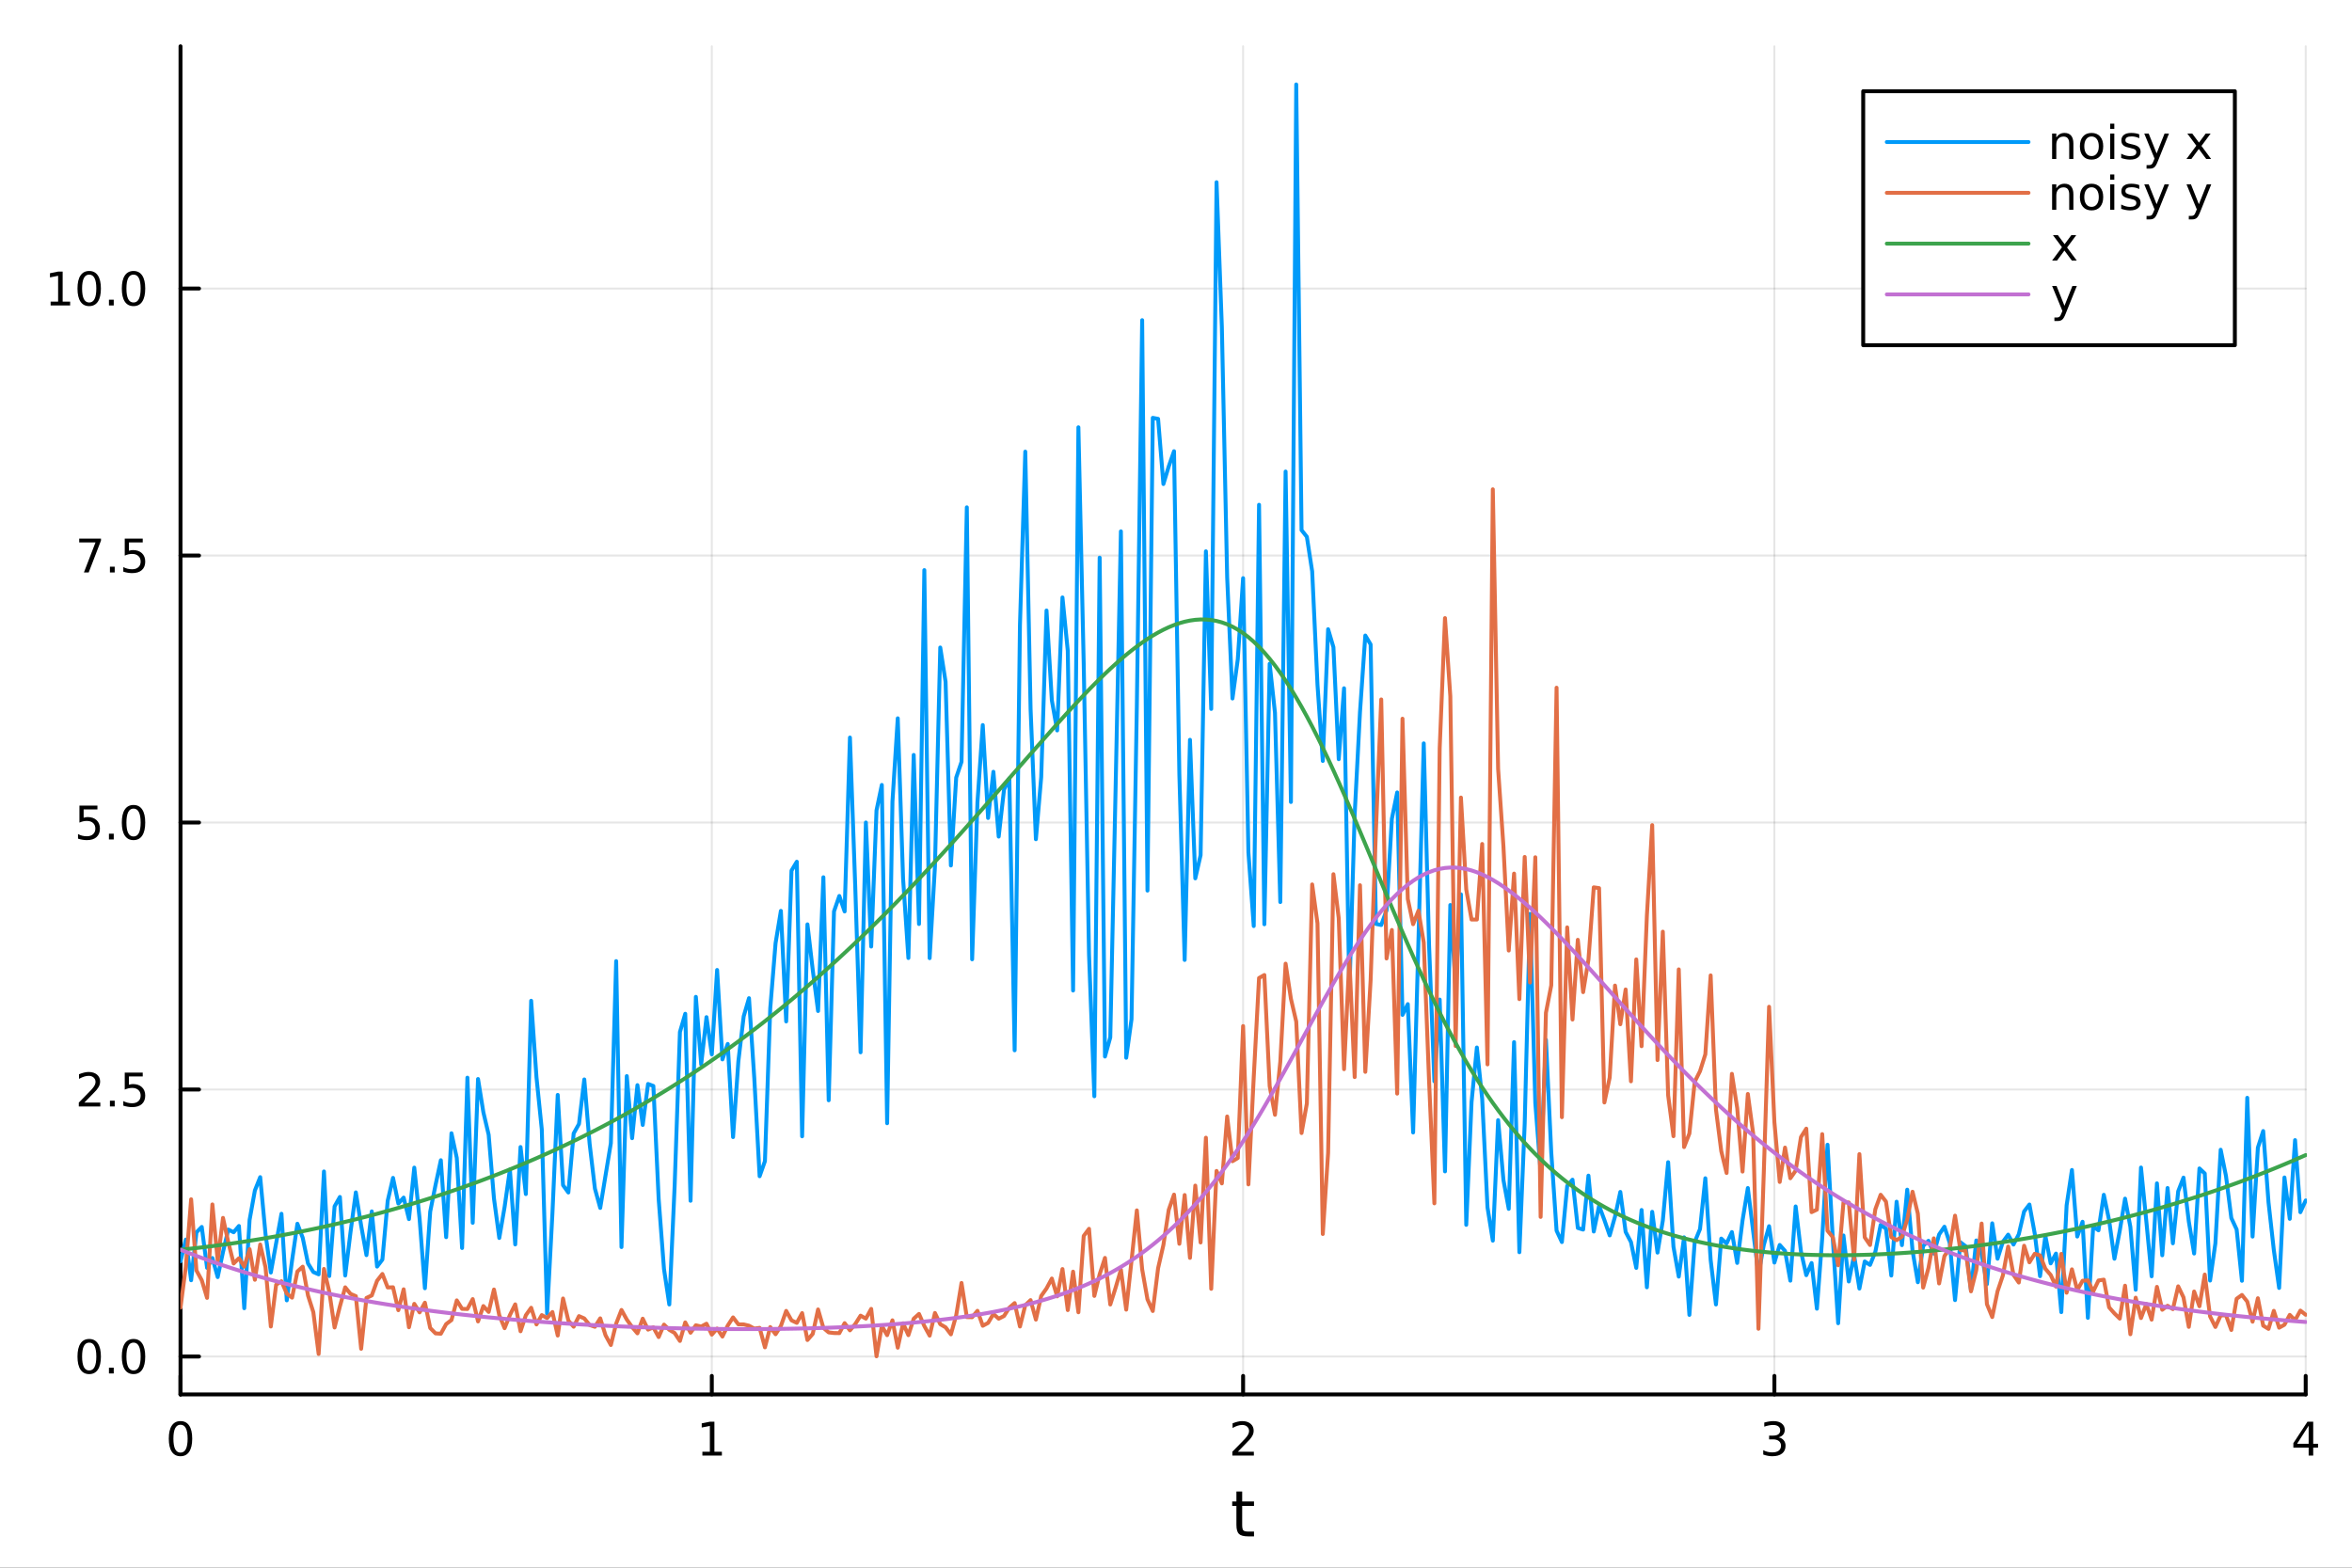 <?xml version="1.0" encoding="utf-8"?>
<svg xmlns="http://www.w3.org/2000/svg" xmlns:xlink="http://www.w3.org/1999/xlink" width="600" height="400" viewBox="0 0 2400 1600">
<rect x="0" y="0" width="2400" height="1600" fill="#333333" stroke="none"/>
<defs>
  <clipPath id="clip060">
    <rect x="0" y="0" width="2400" height="1600"/>
  </clipPath>
</defs>
<path clip-path="url(#clip060)" d="M0 1600 L2400 1600 L2400 0 L0 0  Z" fill="#ffffff" fill-rule="evenodd" fill-opacity="1"/>
<defs>
  <clipPath id="clip061">
    <rect x="480" y="0" width="1681" height="1600"/>
  </clipPath>
</defs>
<path clip-path="url(#clip060)" d="M184.191 1423.18 L2352.76 1423.18 L2352.76 47.244 L184.191 47.244  Z" fill="#ffffff" fill-rule="evenodd" fill-opacity="1"/>
<defs>
  <clipPath id="clip062">
    <rect x="184" y="47" width="2170" height="1377"/>
  </clipPath>
</defs>
<polyline clip-path="url(#clip062)" style="stroke:#000000; stroke-linecap:round; stroke-linejoin:round; stroke-width:2; stroke-opacity:0.1; fill:none" points="184.191,1423.18 184.191,47.244 "/>
<polyline clip-path="url(#clip062)" style="stroke:#000000; stroke-linecap:round; stroke-linejoin:round; stroke-width:2; stroke-opacity:0.1; fill:none" points="726.332,1423.18 726.332,47.244 "/>
<polyline clip-path="url(#clip062)" style="stroke:#000000; stroke-linecap:round; stroke-linejoin:round; stroke-width:2; stroke-opacity:0.1; fill:none" points="1268.47,1423.18 1268.47,47.244 "/>
<polyline clip-path="url(#clip062)" style="stroke:#000000; stroke-linecap:round; stroke-linejoin:round; stroke-width:2; stroke-opacity:0.1; fill:none" points="1810.61,1423.18 1810.61,47.244 "/>
<polyline clip-path="url(#clip062)" style="stroke:#000000; stroke-linecap:round; stroke-linejoin:round; stroke-width:2; stroke-opacity:0.1; fill:none" points="2352.76,1423.18 2352.76,47.244 "/>
<polyline clip-path="url(#clip060)" style="stroke:#000000; stroke-linecap:round; stroke-linejoin:round; stroke-width:4; stroke-opacity:1; fill:none" points="184.191,1423.18 2352.76,1423.18 "/>
<polyline clip-path="url(#clip060)" style="stroke:#000000; stroke-linecap:round; stroke-linejoin:round; stroke-width:4; stroke-opacity:1; fill:none" points="184.191,1423.18 184.191,1404.28 "/>
<polyline clip-path="url(#clip060)" style="stroke:#000000; stroke-linecap:round; stroke-linejoin:round; stroke-width:4; stroke-opacity:1; fill:none" points="726.332,1423.18 726.332,1404.28 "/>
<polyline clip-path="url(#clip060)" style="stroke:#000000; stroke-linecap:round; stroke-linejoin:round; stroke-width:4; stroke-opacity:1; fill:none" points="1268.47,1423.18 1268.47,1404.28 "/>
<polyline clip-path="url(#clip060)" style="stroke:#000000; stroke-linecap:round; stroke-linejoin:round; stroke-width:4; stroke-opacity:1; fill:none" points="1810.61,1423.18 1810.61,1404.28 "/>
<polyline clip-path="url(#clip060)" style="stroke:#000000; stroke-linecap:round; stroke-linejoin:round; stroke-width:4; stroke-opacity:1; fill:none" points="2352.76,1423.18 2352.76,1404.28 "/>
<path clip-path="url(#clip060)" d="M184.191 1454.1 Q180.58 1454.1 178.751 1457.66 Q176.945 1461.2 176.945 1468.33 Q176.945 1475.44 178.751 1479.01 Q180.58 1482.55 184.191 1482.55 Q187.825 1482.55 189.63 1479.01 Q191.459 1475.44 191.459 1468.33 Q191.459 1461.2 189.63 1457.66 Q187.825 1454.1 184.191 1454.1 M184.191 1450.39 Q190.001 1450.39 193.056 1455 Q196.135 1459.58 196.135 1468.33 Q196.135 1477.06 193.056 1481.67 Q190.001 1486.25 184.191 1486.25 Q178.381 1486.25 175.302 1481.67 Q172.246 1477.06 172.246 1468.33 Q172.246 1459.58 175.302 1455 Q178.381 1450.39 184.191 1450.39 Z" fill="#000000" fill-rule="nonzero" fill-opacity="1" /><path clip-path="url(#clip060)" d="M716.714 1481.64 L724.353 1481.64 L724.353 1455.28 L716.043 1456.95 L716.043 1452.69 L724.307 1451.02 L728.982 1451.02 L728.982 1481.64 L736.621 1481.64 L736.621 1485.58 L716.714 1485.58 L716.714 1481.64 Z" fill="#000000" fill-rule="nonzero" fill-opacity="1" /><path clip-path="url(#clip060)" d="M1263.13 1481.64 L1279.45 1481.64 L1279.45 1485.58 L1257.5 1485.58 L1257.5 1481.64 Q1260.16 1478.89 1264.75 1474.26 Q1269.35 1469.61 1270.53 1468.27 Q1272.78 1465.74 1273.66 1464.01 Q1274.56 1462.25 1274.56 1460.56 Q1274.56 1457.8 1272.62 1456.07 Q1270.7 1454.33 1267.59 1454.33 Q1265.39 1454.33 1262.94 1455.09 Q1260.51 1455.86 1257.73 1457.41 L1257.73 1452.69 Q1260.56 1451.55 1263.01 1450.97 Q1265.46 1450.39 1267.5 1450.39 Q1272.87 1450.39 1276.07 1453.08 Q1279.26 1455.77 1279.26 1460.26 Q1279.26 1462.39 1278.45 1464.31 Q1277.66 1466.2 1275.56 1468.8 Q1274.98 1469.47 1271.88 1472.69 Q1268.77 1475.88 1263.13 1481.64 Z" fill="#000000" fill-rule="nonzero" fill-opacity="1" /><path clip-path="url(#clip060)" d="M1814.86 1466.95 Q1818.22 1467.66 1820.09 1469.93 Q1821.99 1472.2 1821.99 1475.53 Q1821.99 1480.65 1818.47 1483.45 Q1814.95 1486.25 1808.47 1486.25 Q1806.3 1486.25 1803.98 1485.81 Q1801.69 1485.39 1799.24 1484.54 L1799.24 1480.02 Q1801.18 1481.16 1803.5 1481.74 Q1805.81 1482.32 1808.33 1482.32 Q1812.73 1482.32 1815.02 1480.58 Q1817.34 1478.84 1817.34 1475.53 Q1817.34 1472.48 1815.19 1470.77 Q1813.06 1469.03 1809.24 1469.03 L1805.21 1469.03 L1805.21 1465.19 L1809.42 1465.19 Q1812.87 1465.19 1814.7 1463.82 Q1816.53 1462.43 1816.53 1459.84 Q1816.53 1457.18 1814.63 1455.77 Q1812.76 1454.33 1809.24 1454.33 Q1807.32 1454.33 1805.12 1454.75 Q1802.92 1455.16 1800.28 1456.04 L1800.28 1451.88 Q1802.94 1451.14 1805.26 1450.77 Q1807.59 1450.39 1809.65 1450.39 Q1814.98 1450.39 1818.08 1452.83 Q1821.18 1455.23 1821.18 1459.35 Q1821.18 1462.22 1819.54 1464.21 Q1817.89 1466.18 1814.86 1466.95 Z" fill="#000000" fill-rule="nonzero" fill-opacity="1" /><path clip-path="url(#clip060)" d="M2355.77 1455.09 L2343.96 1473.54 L2355.77 1473.54 L2355.77 1455.09 M2354.54 1451.02 L2360.42 1451.02 L2360.42 1473.54 L2365.35 1473.54 L2365.35 1477.43 L2360.42 1477.43 L2360.42 1485.58 L2355.77 1485.58 L2355.77 1477.43 L2340.16 1477.43 L2340.16 1472.92 L2354.54 1451.02 Z" fill="#000000" fill-rule="nonzero" fill-opacity="1" /><path clip-path="url(#clip060)" d="M1267.53 1522.27 L1267.53 1532.4 L1279.6 1532.4 L1279.6 1536.95 L1267.53 1536.95 L1267.53 1556.3 Q1267.53 1560.66 1268.71 1561.9 Q1269.92 1563.14 1273.58 1563.14 L1279.6 1563.14 L1279.6 1568.04 L1273.58 1568.04 Q1266.8 1568.04 1264.22 1565.53 Q1261.65 1562.98 1261.65 1556.3 L1261.65 1536.95 L1257.35 1536.95 L1257.35 1532.4 L1261.65 1532.4 L1261.65 1522.27 L1267.53 1522.27 Z" fill="#000000" fill-rule="nonzero" fill-opacity="1" /><polyline clip-path="url(#clip062)" style="stroke:#000000; stroke-linecap:round; stroke-linejoin:round; stroke-width:2; stroke-opacity:0.1; fill:none" points="184.191,1384.48 2352.76,1384.48 "/>
<polyline clip-path="url(#clip062)" style="stroke:#000000; stroke-linecap:round; stroke-linejoin:round; stroke-width:2; stroke-opacity:0.1; fill:none" points="184.191,1111.98 2352.76,1111.98 "/>
<polyline clip-path="url(#clip062)" style="stroke:#000000; stroke-linecap:round; stroke-linejoin:round; stroke-width:2; stroke-opacity:0.1; fill:none" points="184.191,839.48 2352.76,839.48 "/>
<polyline clip-path="url(#clip062)" style="stroke:#000000; stroke-linecap:round; stroke-linejoin:round; stroke-width:2; stroke-opacity:0.1; fill:none" points="184.191,566.978 2352.76,566.978 "/>
<polyline clip-path="url(#clip062)" style="stroke:#000000; stroke-linecap:round; stroke-linejoin:round; stroke-width:2; stroke-opacity:0.1; fill:none" points="184.191,294.476 2352.76,294.476 "/>
<polyline clip-path="url(#clip060)" style="stroke:#000000; stroke-linecap:round; stroke-linejoin:round; stroke-width:4; stroke-opacity:1; fill:none" points="184.191,1423.18 184.191,47.244 "/>
<polyline clip-path="url(#clip060)" style="stroke:#000000; stroke-linecap:round; stroke-linejoin:round; stroke-width:4; stroke-opacity:1; fill:none" points="184.191,1384.48 203.088,1384.48 "/>
<polyline clip-path="url(#clip060)" style="stroke:#000000; stroke-linecap:round; stroke-linejoin:round; stroke-width:4; stroke-opacity:1; fill:none" points="184.191,1111.98 203.088,1111.98 "/>
<polyline clip-path="url(#clip060)" style="stroke:#000000; stroke-linecap:round; stroke-linejoin:round; stroke-width:4; stroke-opacity:1; fill:none" points="184.191,839.48 203.088,839.48 "/>
<polyline clip-path="url(#clip060)" style="stroke:#000000; stroke-linecap:round; stroke-linejoin:round; stroke-width:4; stroke-opacity:1; fill:none" points="184.191,566.978 203.088,566.978 "/>
<polyline clip-path="url(#clip060)" style="stroke:#000000; stroke-linecap:round; stroke-linejoin:round; stroke-width:4; stroke-opacity:1; fill:none" points="184.191,294.476 203.088,294.476 "/>
<path clip-path="url(#clip060)" d="M91.015 1370.28 Q87.404 1370.28 85.575 1373.85 Q83.77 1377.39 83.77 1384.52 Q83.77 1391.62 85.575 1395.19 Q87.404 1398.73 91.015 1398.73 Q94.649 1398.73 96.455 1395.19 Q98.284 1391.62 98.284 1384.52 Q98.284 1377.39 96.455 1373.85 Q94.649 1370.28 91.015 1370.28 M91.015 1366.58 Q96.825 1366.58 99.881 1371.19 Q102.959 1375.77 102.959 1384.52 Q102.959 1393.25 99.881 1397.85 Q96.825 1402.43 91.015 1402.43 Q85.205 1402.43 82.126 1397.85 Q79.071 1393.25 79.071 1384.52 Q79.071 1375.77 82.126 1371.19 Q85.205 1366.58 91.015 1366.58 Z" fill="#000000" fill-rule="nonzero" fill-opacity="1" /><path clip-path="url(#clip060)" d="M111.177 1395.88 L116.061 1395.88 L116.061 1401.76 L111.177 1401.76 L111.177 1395.88 Z" fill="#000000" fill-rule="nonzero" fill-opacity="1" /><path clip-path="url(#clip060)" d="M136.246 1370.28 Q132.635 1370.28 130.807 1373.85 Q129.001 1377.39 129.001 1384.52 Q129.001 1391.62 130.807 1395.19 Q132.635 1398.73 136.246 1398.73 Q139.881 1398.73 141.686 1395.19 Q143.515 1391.62 143.515 1384.52 Q143.515 1377.39 141.686 1373.85 Q139.881 1370.28 136.246 1370.28 M136.246 1366.58 Q142.056 1366.58 145.112 1371.19 Q148.191 1375.77 148.191 1384.52 Q148.191 1393.25 145.112 1397.85 Q142.056 1402.43 136.246 1402.43 Q130.436 1402.43 127.357 1397.85 Q124.302 1393.25 124.302 1384.52 Q124.302 1375.77 127.357 1371.19 Q130.436 1366.58 136.246 1366.58 Z" fill="#000000" fill-rule="nonzero" fill-opacity="1" /><path clip-path="url(#clip060)" d="M86.038 1125.33 L102.358 1125.33 L102.358 1129.26 L80.413 1129.26 L80.413 1125.33 Q83.075 1122.57 87.659 1117.94 Q92.265 1113.29 93.446 1111.95 Q95.691 1109.42 96.571 1107.69 Q97.473 1105.93 97.473 1104.24 Q97.473 1101.48 95.529 1099.75 Q93.608 1098.01 90.506 1098.01 Q88.307 1098.01 85.853 1098.78 Q83.422 1099.54 80.645 1101.09 L80.645 1096.37 Q83.469 1095.23 85.922 1094.66 Q88.376 1094.08 90.413 1094.08 Q95.784 1094.08 98.978 1096.76 Q102.172 1099.45 102.172 1103.94 Q102.172 1106.07 101.362 1107.99 Q100.575 1109.89 98.469 1112.48 Q97.89 1113.15 94.788 1116.37 Q91.686 1119.56 86.038 1125.33 Z" fill="#000000" fill-rule="nonzero" fill-opacity="1" /><path clip-path="url(#clip060)" d="M112.172 1123.38 L117.057 1123.38 L117.057 1129.26 L112.172 1129.26 L112.172 1123.38 Z" fill="#000000" fill-rule="nonzero" fill-opacity="1" /><path clip-path="url(#clip060)" d="M127.288 1094.7 L145.644 1094.7 L145.644 1098.64 L131.57 1098.64 L131.57 1107.11 Q132.589 1106.76 133.607 1106.6 Q134.626 1106.41 135.644 1106.41 Q141.431 1106.41 144.811 1109.59 Q148.191 1112.76 148.191 1118.17 Q148.191 1123.75 144.718 1126.85 Q141.246 1129.93 134.927 1129.93 Q132.751 1129.93 130.482 1129.56 Q128.237 1129.19 125.83 1128.45 L125.83 1123.75 Q127.913 1124.89 130.135 1125.44 Q132.357 1126 134.834 1126 Q138.839 1126 141.177 1123.89 Q143.515 1121.79 143.515 1118.17 Q143.515 1114.56 141.177 1112.46 Q138.839 1110.35 134.834 1110.35 Q132.959 1110.35 131.084 1110.77 Q129.232 1111.18 127.288 1112.06 L127.288 1094.7 Z" fill="#000000" fill-rule="nonzero" fill-opacity="1" /><path clip-path="url(#clip060)" d="M81.061 822.2 L99.418 822.2 L99.418 826.135 L85.344 826.135 L85.344 834.607 Q86.362 834.26 87.381 834.098 Q88.399 833.913 89.418 833.913 Q95.205 833.913 98.585 837.084 Q101.964 840.256 101.964 845.672 Q101.964 851.251 98.492 854.353 Q95.02 857.431 88.7 857.431 Q86.524 857.431 84.256 857.061 Q82.01 856.691 79.603 855.95 L79.603 851.251 Q81.686 852.385 83.909 852.941 Q86.131 853.496 88.608 853.496 Q92.612 853.496 94.95 851.39 Q97.288 849.283 97.288 845.672 Q97.288 842.061 94.95 839.955 Q92.612 837.848 88.608 837.848 Q86.733 837.848 84.858 838.265 Q83.006 838.681 81.061 839.561 L81.061 822.2 Z" fill="#000000" fill-rule="nonzero" fill-opacity="1" /><path clip-path="url(#clip060)" d="M111.177 850.88 L116.061 850.88 L116.061 856.76 L111.177 856.76 L111.177 850.88 Z" fill="#000000" fill-rule="nonzero" fill-opacity="1" /><path clip-path="url(#clip060)" d="M136.246 825.279 Q132.635 825.279 130.807 828.844 Q129.001 832.385 129.001 839.515 Q129.001 846.621 130.807 850.186 Q132.635 853.728 136.246 853.728 Q139.881 853.728 141.686 850.186 Q143.515 846.621 143.515 839.515 Q143.515 832.385 141.686 828.844 Q139.881 825.279 136.246 825.279 M136.246 821.575 Q142.056 821.575 145.112 826.182 Q148.191 830.765 148.191 839.515 Q148.191 848.242 145.112 852.848 Q142.056 857.431 136.246 857.431 Q130.436 857.431 127.357 852.848 Q124.302 848.242 124.302 839.515 Q124.302 830.765 127.357 826.182 Q130.436 821.575 136.246 821.575 Z" fill="#000000" fill-rule="nonzero" fill-opacity="1" /><path clip-path="url(#clip060)" d="M80.83 549.698 L103.052 549.698 L103.052 551.689 L90.506 584.258 L85.622 584.258 L97.427 553.633 L80.83 553.633 L80.83 549.698 Z" fill="#000000" fill-rule="nonzero" fill-opacity="1" /><path clip-path="url(#clip060)" d="M112.172 578.379 L117.057 578.379 L117.057 584.258 L112.172 584.258 L112.172 578.379 Z" fill="#000000" fill-rule="nonzero" fill-opacity="1" /><path clip-path="url(#clip060)" d="M127.288 549.698 L145.644 549.698 L145.644 553.633 L131.57 553.633 L131.57 562.106 Q132.589 561.758 133.607 561.596 Q134.626 561.411 135.644 561.411 Q141.431 561.411 144.811 564.582 Q148.191 567.754 148.191 573.17 Q148.191 578.749 144.718 581.851 Q141.246 584.93 134.927 584.93 Q132.751 584.93 130.482 584.559 Q128.237 584.189 125.83 583.448 L125.83 578.749 Q127.913 579.883 130.135 580.439 Q132.357 580.994 134.834 580.994 Q138.839 580.994 141.177 578.888 Q143.515 576.781 143.515 573.17 Q143.515 569.559 141.177 567.453 Q138.839 565.346 134.834 565.346 Q132.959 565.346 131.084 565.763 Q129.232 566.18 127.288 567.059 L127.288 549.698 Z" fill="#000000" fill-rule="nonzero" fill-opacity="1" /><path clip-path="url(#clip060)" d="M51.663 307.821 L59.302 307.821 L59.302 281.456 L50.992 283.122 L50.992 278.863 L59.256 277.196 L63.932 277.196 L63.932 307.821 L71.571 307.821 L71.571 311.756 L51.663 311.756 L51.663 307.821 Z" fill="#000000" fill-rule="nonzero" fill-opacity="1" /><path clip-path="url(#clip060)" d="M91.015 280.275 Q87.404 280.275 85.575 283.84 Q83.77 287.382 83.77 294.511 Q83.77 301.618 85.575 305.182 Q87.404 308.724 91.015 308.724 Q94.649 308.724 96.455 305.182 Q98.284 301.618 98.284 294.511 Q98.284 287.382 96.455 283.84 Q94.649 280.275 91.015 280.275 M91.015 276.571 Q96.825 276.571 99.881 281.178 Q102.959 285.761 102.959 294.511 Q102.959 303.238 99.881 307.844 Q96.825 312.428 91.015 312.428 Q85.205 312.428 82.126 307.844 Q79.071 303.238 79.071 294.511 Q79.071 285.761 82.126 281.178 Q85.205 276.571 91.015 276.571 Z" fill="#000000" fill-rule="nonzero" fill-opacity="1" /><path clip-path="url(#clip060)" d="M111.177 305.877 L116.061 305.877 L116.061 311.756 L111.177 311.756 L111.177 305.877 Z" fill="#000000" fill-rule="nonzero" fill-opacity="1" /><path clip-path="url(#clip060)" d="M136.246 280.275 Q132.635 280.275 130.807 283.84 Q129.001 287.382 129.001 294.511 Q129.001 301.618 130.807 305.182 Q132.635 308.724 136.246 308.724 Q139.881 308.724 141.686 305.182 Q143.515 301.618 143.515 294.511 Q143.515 287.382 141.686 283.84 Q139.881 280.275 136.246 280.275 M136.246 276.571 Q142.056 276.571 145.112 281.178 Q148.191 285.761 148.191 294.511 Q148.191 303.238 145.112 307.844 Q142.056 312.428 136.246 312.428 Q130.436 312.428 127.357 307.844 Q124.302 303.238 124.302 294.511 Q124.302 285.761 127.357 281.178 Q130.436 276.571 136.246 276.571 Z" fill="#000000" fill-rule="nonzero" fill-opacity="1" /><polyline clip-path="url(#clip062)" style="stroke:#009af9; stroke-linecap:round; stroke-linejoin:round; stroke-width:4; stroke-opacity:1; fill:none" points="184.191,1287.31 189.612,1265.14 195.034,1306.65 200.455,1257.8 205.876,1252.22 211.298,1293.97 216.719,1283.98 222.141,1303.41 227.562,1277.75 232.983,1254.93 238.405,1257.65 243.826,1251.26 249.248,1335.2 254.669,1245.15 260.09,1215.03 265.512,1201.41 270.933,1259.45 276.355,1298.76 281.776,1268.8 287.198,1238.78 292.619,1327.16 298.04,1286.31 303.462,1248.95 308.883,1263.24 314.305,1289.51 319.726,1298.24 325.147,1300.62 330.569,1195.61 335.99,1302.32 341.412,1231.22 346.833,1221.63 352.254,1301.82 357.676,1257.52 363.097,1216.96 368.519,1250.83 373.94,1281.01 379.362,1236.37 384.783,1292.7 390.204,1285.53 395.626,1225.46 401.047,1202.16 406.469,1228.37 411.89,1222.28 417.311,1244.24 422.733,1191.7 428.154,1243.71 433.576,1314.79 438.997,1236.59 444.419,1209.42 449.84,1184.14 455.261,1262.67 460.683,1156.63 466.104,1181.78 471.526,1273.74 476.947,1099.88 482.368,1248.01 487.79,1101.25 493.211,1135.09 498.633,1158.14 504.054,1223.17 509.475,1263.5 514.897,1231.87 520.318,1193.64 525.74,1270.08 531.161,1170.66 536.583,1218.67 542.004,1021.4 547.425,1099.42 552.847,1152.71 558.268,1340.85 563.69,1238.54 569.111,1117.47 574.532,1209.64 579.954,1217.08 585.375,1156.77 590.797,1147.11 596.218,1101.7 601.639,1167.16 607.061,1213.14 612.482,1232.83 617.904,1199.61 623.325,1166.75 628.747,980.938 634.168,1272.78 639.589,1098.27 645.011,1161.66 650.432,1107.52 655.854,1148.14 661.275,1106.31 666.696,1108.35 672.118,1223.85 677.539,1295.16 682.961,1331.36 688.382,1210.94 693.804,1053.31 699.225,1034.67 704.646,1225.52 710.068,1017.4 715.489,1086.31 720.911,1038.11 726.332,1076.1 731.753,989.962 737.175,1081.23 742.596,1065.48 748.018,1160.53 753.439,1083.11 758.86,1037.29 764.282,1018.74 769.703,1100.75 775.125,1200.48 780.546,1185.09 785.968,1029.09 791.389,962.663 796.81,929.652 802.232,1042.49 807.653,888.56 813.075,879.492 818.496,1159.74 823.917,943.42 829.339,989.966 834.76,1031.85 840.182,895.341 845.603,1122.96 851.024,930.157 856.446,914.447 861.867,930.25 867.289,752.754 872.71,905.255 878.132,1073.99 883.553,839.448 888.974,966.051 894.396,827.083 899.817,801.116 905.239,1146.39 910.66,818.26 916.081,733.125 921.503,896.705 926.924,977.76 932.346,770.509 937.767,943.047 943.189,581.87 948.61,977.896 954.031,884.279 959.453,660.87 964.874,695.84 970.296,883.316 975.717,793.579 981.138,777.538 986.56,517.809 991.981,979.087 997.403,818.755 1002.82,740.034 1008.25,834.838 1013.67,787.692 1019.09,853.833 1024.51,805.879 1029.93,794.441 1035.35,1071.96 1040.77,638.004 1046.2,460.949 1051.62,723.683 1057.04,856.513 1062.46,793.122 1067.88,623.103 1073.3,714.646 1078.72,745.509 1084.15,609.76 1089.57,664.238 1094.99,1010.94 1100.41,436.117 1105.83,677.266 1111.25,974.076 1116.67,1118.86 1122.1,569.126 1127.52,1078.32 1132.94,1058.78 1138.36,804.752 1143.78,542.3 1149.2,1079.55 1154.62,1040.16 1160.05,720.155 1165.47,326.776 1170.89,908.945 1176.31,426.457 1181.73,427.488 1187.15,494.011 1192.57,476.098 1197.99,460.524 1203.42,790.137 1208.84,979.738 1214.26,755.046 1219.68,896.445 1225.1,872.763 1230.52,562.674 1235.94,723.536 1241.37,185.993 1246.79,333.706 1252.21,589.294 1257.63,712.872 1263.05,672.818 1268.47,590.086 1273.89,869.976 1279.32,945.131 1284.74,515.176 1290.16,943.326 1295.58,677.403 1301,727.505 1306.42,920.644 1311.84,481.285 1317.27,818.512 1322.69,86.186 1328.11,541.064 1333.53,547.861 1338.95,583.132 1344.37,698.907 1349.79,776.629 1355.22,642.185 1360.64,660.516 1366.06,774.855 1371.48,702.455 1376.9,1013.56 1382.32,831.309 1387.74,726.837 1393.17,648.632 1398.59,657.695 1404.01,942.942 1409.43,944.079 1414.85,929.043 1420.27,835.643 1425.69,808.739 1431.12,1035.8 1436.54,1024.82 1441.96,1155.83 1447.38,960.646 1452.8,758.69 1458.22,964.34 1463.64,1103.65 1469.07,1020.18 1474.49,1195.53 1479.91,923.666 1485.33,1005.45 1490.75,912.771 1496.17,1250.08 1501.59,1124.64 1507.02,1069.09 1512.44,1121.58 1517.86,1232.3 1523.28,1266.22 1528.7,1143.26 1534.12,1204.35 1539.54,1233.79 1544.97,1063.6 1550.39,1278.02 1555.81,1146.55 1561.23,932.738 1566.65,1125.79 1572.07,1195.99 1577.49,1061.28 1582.92,1176.28 1588.34,1255.98 1593.76,1267.66 1599.18,1210.34 1604.6,1204.02 1610.02,1253.26 1615.44,1254.94 1620.87,1199.87 1626.29,1256.91 1631.71,1230.6 1637.13,1245.16 1642.55,1260.86 1647.97,1241.66 1653.39,1216.49 1658.82,1257.3 1664.24,1267.62 1669.66,1294.03 1675.08,1234.94 1680.5,1313.84 1685.92,1236.78 1691.34,1278.43 1696.76,1245.62 1702.19,1186.16 1707.61,1272.44 1713.03,1302.93 1718.45,1262.83 1723.87,1341.99 1729.29,1267.58 1734.71,1254.35 1740.14,1202.56 1745.56,1285.88 1750.98,1331.36 1756.4,1264.1 1761.82,1269.13 1767.24,1257.44 1772.66,1288.96 1778.09,1245.66 1783.51,1212.52 1788.93,1256.59 1794.35,1300.52 1799.77,1270.75 1805.19,1251.48 1810.61,1288.59 1816.04,1270.61 1821.46,1276.69 1826.88,1307.06 1832.3,1231.32 1837.72,1277.24 1843.14,1301.46 1848.56,1289.07 1853.99,1335.68 1859.41,1263.58 1864.83,1168.34 1870.25,1265.15 1875.67,1350.51 1881.09,1260.93 1886.51,1307.89 1891.94,1281.16 1897.36,1315.11 1902.78,1287.47 1908.2,1290.97 1913.62,1277.61 1919.04,1250.09 1924.46,1253.95 1929.89,1301.84 1935.31,1226.46 1940.73,1270.81 1946.15,1214.19 1951.57,1276.39 1956.99,1308.67 1962.41,1271.64 1967.84,1266.35 1973.26,1279.39 1978.68,1259.94 1984.1,1252 1989.52,1268.62 1994.94,1326.9 2000.36,1267.84 2005.79,1271.96 2011.21,1316.66 2016.63,1266.02 2022.05,1280.08 2027.47,1310.64 2032.89,1248.53 2038.31,1284.65 2043.74,1267.46 2049.16,1260.07 2054.58,1270.2 2060,1259.66 2065.42,1236.41 2070.84,1229.34 2076.26,1259.02 2081.69,1302.47 2087.11,1261.35 2092.53,1289.43 2097.95,1279.41 2103.37,1339.18 2108.79,1230.2 2114.21,1194.1 2119.64,1262.03 2125.06,1246.93 2130.48,1345.02 2135.9,1251.82 2141.32,1255.68 2146.74,1219.43 2152.16,1245.39 2157.59,1284.67 2163.01,1256.15 2168.43,1223.35 2173.85,1252.17 2179.27,1316.3 2184.69,1191.59 2190.11,1246.17 2195.53,1302.62 2200.96,1207.74 2206.38,1281.16 2211.8,1212.49 2217.22,1268.93 2222.64,1215.85 2228.06,1201.87 2233.48,1246.75 2238.91,1279.36 2244.33,1192.53 2249.75,1197.64 2255.17,1306.96 2260.59,1268.98 2266.01,1173.45 2271.43,1200.33 2276.86,1243.14 2282.28,1254.79 2287.7,1307.19 2293.12,1120.42 2298.54,1262.07 2303.96,1171.31 2309.38,1154.35 2314.81,1227.16 2320.23,1275.85 2325.65,1314.52 2331.07,1201.75 2336.49,1243.97 2341.91,1163.62 2347.33,1237.2 2352.76,1225.2 "/>
<polyline clip-path="url(#clip062)" style="stroke:#e26f46; stroke-linecap:round; stroke-linejoin:round; stroke-width:4; stroke-opacity:1; fill:none" points="184.191,1334.55 189.612,1292.9 195.034,1224.01 200.455,1296.63 205.876,1306.62 211.298,1324.64 216.719,1229.25 222.141,1286.92 227.562,1243 232.983,1267.93 238.405,1289.55 243.826,1284.2 249.248,1292.78 254.669,1274.91 260.09,1306.15 265.512,1270.16 270.933,1293.46 276.355,1353.84 281.776,1311.19 287.198,1307.62 292.619,1320.28 298.04,1324.39 303.462,1297.73 308.883,1292.78 314.305,1322.23 319.726,1339.17 325.147,1381.87 330.569,1295.08 335.99,1318.33 341.412,1354.87 346.833,1333.34 352.254,1313.86 357.676,1320.56 363.097,1322.86 368.519,1376.59 373.94,1324.69 379.362,1322.14 384.783,1307.15 390.204,1300.22 395.626,1314.01 401.047,1313.82 406.469,1337.19 411.89,1315.89 417.311,1354.61 422.733,1330.72 428.154,1339.43 433.576,1329.54 438.997,1355.38 444.419,1360.87 449.84,1361.23 455.261,1351.37 460.683,1347.27 466.104,1327.18 471.526,1335.85 476.947,1335.98 482.368,1325.87 487.79,1348.66 493.211,1332.98 498.633,1338.97 504.054,1316.1 509.475,1342.4 514.897,1355.56 520.318,1342.17 525.74,1331.23 531.161,1358.71 536.583,1342.35 542.004,1334.72 547.425,1351.73 552.847,1342.2 558.268,1345.24 563.69,1339.05 569.111,1363.08 574.532,1325.26 579.954,1347.76 585.375,1354.07 590.797,1343.24 596.218,1345.62 601.639,1352.34 607.061,1354.14 612.482,1345.52 617.904,1362.85 623.325,1372.72 628.747,1350.85 634.168,1336.96 639.589,1346.78 645.011,1354.41 650.432,1360.82 655.854,1345.85 661.275,1357.04 666.696,1354.76 672.118,1364.63 677.539,1351.92 682.961,1357.22 688.382,1360.46 693.804,1368.6 699.225,1349.66 704.646,1360.2 710.068,1352.58 715.489,1353.9 720.911,1350.99 726.332,1362.13 731.753,1355.96 737.175,1364.1 742.596,1352.88 748.018,1344.56 753.439,1351.66 758.86,1351.73 764.282,1353.03 769.703,1355.99 775.125,1355.21 780.546,1375.12 785.968,1354.42 791.389,1361.73 796.81,1353.36 802.232,1337.9 807.653,1347.57 813.075,1350.12 818.496,1340.16 823.917,1367.65 829.339,1361.37 834.76,1336.45 840.182,1355.22 845.603,1359.88 851.024,1360.52 856.446,1360.61 861.867,1350.42 867.289,1357.78 872.71,1351.32 878.132,1342.76 883.553,1345.81 888.974,1335.87 894.396,1384.24 899.817,1353.23 905.239,1362.7 910.66,1347.53 916.081,1375.47 921.503,1350.57 926.924,1362.7 932.346,1345.87 937.767,1341.02 943.189,1353.31 948.61,1363.17 954.031,1340.04 959.453,1351.51 964.874,1354.66 970.296,1361.85 975.717,1342.44 981.138,1309.39 986.56,1344.26 991.981,1344.36 997.403,1337.83 1002.82,1353.1 1008.25,1350.2 1013.67,1341.08 1019.09,1345.88 1024.51,1343.14 1029.93,1334.62 1035.35,1329.95 1040.77,1353.85 1046.2,1332.12 1051.62,1326.9 1057.04,1346.8 1062.46,1322.66 1067.88,1315 1073.3,1304.89 1078.72,1323.1 1084.15,1295.2 1089.57,1337.09 1094.99,1297.86 1100.41,1339.33 1105.83,1261.41 1111.25,1254.14 1116.67,1322.62 1122.1,1300.53 1127.52,1283.84 1132.94,1331.41 1138.36,1314.31 1143.78,1295.87 1149.2,1336.63 1154.62,1286.6 1160.05,1235.33 1165.47,1295.48 1170.89,1326.14 1176.31,1338.04 1181.73,1294.33 1187.15,1270.63 1192.57,1234.85 1197.99,1219.23 1203.42,1269.44 1208.84,1219.67 1214.26,1283.81 1219.68,1210.04 1225.1,1268.09 1230.52,1161.15 1235.94,1315.39 1241.37,1195.06 1246.79,1207.8 1252.21,1139.51 1257.63,1185.14 1263.05,1181.91 1268.47,1047.21 1273.89,1208.81 1279.32,1099.35 1284.74,998.179 1290.16,995.115 1295.58,1108.59 1301,1137.77 1306.42,1083.65 1311.84,983.522 1317.27,1019.39 1322.69,1042.59 1328.11,1156.39 1333.53,1126.25 1338.95,902.662 1344.37,942.376 1349.79,1259.43 1355.22,1176.57 1360.64,892.222 1366.06,937.147 1371.48,1091.22 1376.9,978.641 1382.32,1099.29 1387.74,903.481 1393.17,1093.94 1398.59,1000.54 1404.01,847.457 1409.43,713.85 1414.85,978.225 1420.27,949.147 1425.69,1116.15 1431.12,733.521 1436.54,917.553 1441.96,943.25 1447.38,929.465 1452.8,961.96 1458.22,1102.88 1463.64,1228.14 1469.07,763.536 1474.49,630.838 1479.91,710.527 1485.33,1067.6 1490.75,813.994 1496.17,907.773 1501.59,938.484 1507.02,938.486 1512.44,861.385 1517.86,1086.34 1523.28,499.402 1528.7,784.819 1534.12,863.78 1539.54,970.142 1544.97,891.603 1550.39,1019.73 1555.81,874.606 1561.23,1002.81 1566.65,874.934 1572.07,1241.98 1577.49,1033.65 1582.92,1005.62 1588.34,701.88 1593.76,1140.23 1599.18,946.512 1604.6,1040.54 1610.02,959.183 1615.44,1012.59 1620.87,979.464 1626.29,905.632 1631.71,906.429 1637.13,1125.2 1642.55,1099.78 1647.97,1005.88 1653.39,1045.36 1658.82,1009.86 1664.24,1103.6 1669.66,979.17 1675.08,1067.77 1680.5,934.544 1685.92,842.139 1691.34,1081.94 1696.76,950.875 1702.19,1117.87 1707.61,1159.6 1713.03,989.366 1718.45,1170.71 1723.87,1156.87 1729.29,1104.06 1734.71,1093.24 1740.14,1076.04 1745.56,995.501 1750.98,1132.32 1756.4,1174.9 1761.82,1197.17 1767.24,1095.99 1772.66,1130.82 1778.09,1195.74 1783.51,1116.54 1788.93,1156.85 1794.35,1356.17 1799.77,1197.37 1805.19,1027.52 1810.61,1145.25 1816.04,1206.31 1821.46,1171.24 1826.88,1202.54 1832.3,1194.8 1837.72,1160.52 1843.14,1151.9 1848.56,1237.14 1853.99,1234.55 1859.41,1157.5 1864.83,1256.12 1870.25,1262.68 1875.67,1291.39 1881.09,1227.18 1886.51,1227.23 1891.94,1285.74 1897.36,1177.9 1902.78,1262.85 1908.2,1270.69 1913.62,1234.15 1919.04,1219.37 1924.46,1226.33 1929.89,1262.62 1935.31,1265.73 1940.73,1262.26 1946.15,1244.38 1951.57,1216.29 1956.99,1238.66 1962.41,1314.15 1967.84,1294.02 1973.26,1263.87 1978.68,1309.92 1984.1,1281.95 1989.52,1274.4 1994.94,1240.72 2000.36,1275.58 2005.79,1276.57 2011.21,1317.97 2016.63,1296.3 2022.05,1248.76 2027.47,1331.04 2032.89,1344.22 2038.31,1317.93 2043.74,1301.81 2049.16,1272.25 2054.58,1301.11 2060,1308.97 2065.42,1271.41 2070.84,1288.35 2076.26,1279.6 2081.69,1281.31 2087.11,1294.94 2092.53,1301.21 2097.95,1313.08 2103.37,1279.73 2108.79,1319.37 2114.21,1295.51 2119.64,1316.71 2125.06,1307.16 2130.48,1306.76 2135.9,1318.2 2141.32,1306.87 2146.74,1306.03 2152.16,1334.32 2157.59,1340.49 2163.01,1345.79 2168.43,1312.19 2173.85,1361.75 2179.27,1324.43 2184.69,1345.24 2190.11,1330.85 2195.53,1346.85 2200.96,1313.38 2206.38,1336.77 2211.8,1332.67 2217.22,1336.13 2222.64,1312.85 2228.06,1324.11 2233.48,1354.22 2238.91,1318.14 2244.33,1333.18 2249.75,1300.82 2255.17,1343.49 2260.59,1354.32 2266.01,1342.52 2271.43,1342.41 2276.86,1357.39 2282.28,1325.54 2287.7,1321.65 2293.12,1328.42 2298.54,1348.93 2303.96,1324.99 2309.38,1352.97 2314.81,1356.28 2320.23,1337.86 2325.65,1355.06 2331.07,1352.06 2336.49,1341.97 2341.91,1347.44 2347.33,1337.62 2352.76,1341.85 "/>
<polyline clip-path="url(#clip062)" style="stroke:#3da44d; stroke-linecap:round; stroke-linejoin:round; stroke-width:4; stroke-opacity:1; fill:none" points="184.191,1275.48 189.612,1274.93 195.034,1274.34 200.455,1273.74 205.876,1273.11 211.298,1272.45 216.719,1271.78 222.141,1271.07 227.562,1270.35 232.983,1269.6 238.405,1268.83 243.826,1268.03 249.248,1267.21 254.669,1266.36 260.09,1265.49 265.512,1264.6 270.933,1263.69 276.355,1262.75 281.776,1261.78 287.198,1260.8 292.619,1259.78 298.04,1258.75 303.462,1257.69 308.883,1256.6 314.305,1255.49 319.726,1254.36 325.147,1253.2 330.569,1252.02 335.99,1250.81 341.412,1249.58 346.833,1248.32 352.254,1247.04 357.676,1245.73 363.097,1244.4 368.519,1243.04 373.94,1241.65 379.362,1240.24 384.783,1238.8 390.204,1237.33 395.626,1235.84 401.047,1234.32 406.469,1232.77 411.89,1231.2 417.311,1229.6 422.733,1227.96 428.154,1226.31 433.576,1224.62 438.997,1222.9 444.419,1221.16 449.84,1219.38 455.261,1217.58 460.683,1215.74 466.104,1213.88 471.526,1211.99 476.947,1210.06 482.368,1208.1 487.79,1206.12 493.211,1204.1 498.633,1202.05 504.054,1199.96 509.475,1197.85 514.897,1195.7 520.318,1193.51 525.74,1191.3 531.161,1189.05 536.583,1186.76 542.004,1184.44 547.425,1182.09 552.847,1179.7 558.268,1177.27 563.69,1174.81 569.111,1172.31 574.532,1169.78 579.954,1167.21 585.375,1164.6 590.797,1161.95 596.218,1159.26 601.639,1156.54 607.061,1153.77 612.482,1150.97 617.904,1148.13 623.325,1145.24 628.747,1142.32 634.168,1139.35 639.589,1136.35 645.011,1133.3 650.432,1130.2 655.854,1127.07 661.275,1123.89 666.696,1120.67 672.118,1117.4 677.539,1114.09 682.961,1110.74 688.382,1107.34 693.804,1103.89 699.225,1100.4 704.646,1096.87 710.068,1093.28 715.489,1089.65 720.911,1085.97 726.332,1082.24 731.753,1078.47 737.175,1074.64 742.596,1070.77 748.018,1066.85 753.439,1062.88 758.86,1058.85 764.282,1054.78 769.703,1050.65 775.125,1046.48 780.546,1042.25 785.968,1037.97 791.389,1033.64 796.81,1029.26 802.232,1024.82 807.653,1020.34 813.075,1015.79 818.496,1011.2 823.917,1006.56 829.339,1001.86 834.76,997.106 840.182,992.301 845.603,987.443 851.024,982.532 856.446,977.568 861.867,972.551 867.289,967.481 872.71,962.357 878.132,957.184 883.553,951.96 888.974,946.685 894.396,941.36 899.817,935.984 905.239,930.557 910.66,925.079 916.081,919.551 921.503,913.973 926.924,908.347 932.346,902.672 937.767,896.951 943.189,891.183 948.61,885.371 954.031,879.516 959.453,873.62 964.874,867.685 970.296,861.712 975.717,855.704 981.138,849.664 986.56,843.593 991.981,837.494 997.403,831.371 1002.82,825.225 1008.25,819.061 1013.67,812.882 1019.09,806.691 1024.51,800.492 1029.93,794.288 1035.35,788.084 1040.77,781.883 1046.2,775.691 1051.62,769.511 1057.04,763.348 1062.46,757.207 1067.88,751.086 1073.3,744.989 1078.72,738.927 1084.15,732.91 1089.57,726.947 1094.99,721.05 1100.41,715.231 1105.83,709.5 1111.25,703.869 1116.67,698.35 1122.1,692.955 1127.52,687.696 1132.94,682.587 1138.36,677.641 1143.78,672.87 1149.2,668.288 1154.62,663.909 1160.05,659.747 1165.47,655.817 1170.89,652.132 1176.31,648.709 1181.73,645.561 1187.15,642.705 1192.57,640.156 1197.99,637.931 1203.42,636.044 1208.84,634.514 1214.26,633.356 1219.68,632.588 1225.1,632.227 1230.52,632.291 1235.94,632.797 1241.37,633.764 1246.79,635.21 1252.21,637.154 1257.63,639.614 1263.05,642.611 1268.47,646.168 1273.89,650.291 1279.32,654.978 1284.74,660.226 1290.16,666.029 1295.58,672.382 1301,679.273 1306.42,686.694 1311.84,694.631 1317.27,703.071 1322.69,711.995 1328.11,721.388 1333.53,731.227 1338.95,741.493 1344.37,752.16 1349.79,763.203 1355.22,774.596 1360.64,786.308 1366.06,798.309 1371.48,810.565 1376.9,823.042 1382.32,835.703 1387.74,848.51 1393.17,861.422 1398.59,874.397 1404.01,887.391 1409.43,900.359 1414.85,913.258 1420.27,926.08 1425.69,938.794 1431.12,951.371 1436.54,963.783 1441.96,976.003 1447.38,988.01 1452.8,999.78 1458.22,1011.3 1463.64,1022.54 1469.07,1033.5 1474.49,1044.16 1479.91,1054.51 1485.33,1064.54 1490.75,1074.25 1496.17,1083.63 1501.59,1092.68 1507.02,1101.41 1512.44,1109.81 1517.86,1117.89 1523.28,1125.66 1528.7,1133.13 1534.12,1140.3 1539.54,1147.2 1544.97,1153.84 1550.39,1160.22 1555.81,1166.34 1561.23,1172.19 1566.65,1177.8 1572.07,1183.17 1577.49,1188.31 1582.92,1193.22 1588.34,1197.92 1593.76,1202.42 1599.18,1206.71 1604.6,1210.82 1610.02,1214.73 1615.44,1218.48 1620.87,1222.05 1626.29,1225.46 1631.71,1228.71 1637.13,1231.81 1642.55,1234.77 1647.97,1237.58 1653.39,1240.27 1658.82,1242.82 1664.24,1245.25 1669.66,1247.56 1675.08,1249.76 1680.5,1251.85 1685.92,1253.84 1691.34,1255.73 1696.76,1257.52 1702.19,1259.22 1707.61,1260.84 1713.03,1262.37 1718.45,1263.82 1723.87,1265.2 1729.29,1266.49 1734.71,1267.72 1740.14,1268.88 1745.56,1269.97 1750.98,1271 1756.4,1271.96 1761.82,1272.87 1767.24,1273.72 1772.66,1274.51 1778.09,1275.25 1783.51,1275.94 1788.93,1276.58 1794.35,1277.18 1799.77,1277.72 1805.19,1278.22 1810.61,1278.68 1816.04,1279.09 1821.46,1279.47 1826.88,1279.8 1832.3,1280.09 1837.72,1280.34 1843.14,1280.55 1848.56,1280.73 1853.99,1280.87 1859.41,1280.98 1864.83,1281.06 1870.25,1281.1 1875.67,1281.11 1881.09,1281.09 1886.51,1281.03 1891.94,1280.95 1897.36,1280.83 1902.78,1280.69 1908.2,1280.52 1913.62,1280.31 1919.04,1280.08 1924.46,1279.83 1929.89,1279.54 1935.31,1279.23 1940.73,1278.89 1946.15,1278.53 1951.57,1278.14 1956.99,1277.72 1962.41,1277.28 1967.84,1276.82 1973.26,1276.32 1978.68,1275.81 1984.1,1275.27 1989.52,1274.7 1994.94,1274.11 2000.36,1273.5 2005.79,1272.87 2011.21,1272.2 2016.63,1271.52 2022.05,1270.81 2027.47,1270.08 2032.89,1269.32 2038.31,1268.54 2043.74,1267.74 2049.16,1266.91 2054.58,1266.06 2060,1265.18 2065.42,1264.28 2070.84,1263.36 2076.26,1262.41 2081.69,1261.44 2087.11,1260.45 2092.53,1259.43 2097.95,1258.38 2103.37,1257.31 2108.79,1256.22 2114.21,1255.11 2119.64,1253.96 2125.06,1252.8 2130.48,1251.61 2135.9,1250.39 2141.32,1249.15 2146.74,1247.88 2152.16,1246.59 2157.59,1245.27 2163.01,1243.93 2168.43,1242.56 2173.85,1241.17 2179.27,1239.74 2184.69,1238.3 2190.11,1236.82 2195.53,1235.32 2200.96,1233.79 2206.38,1232.24 2211.8,1230.65 2217.22,1229.04 2222.64,1227.4 2228.06,1225.73 2233.48,1224.04 2238.91,1222.31 2244.33,1220.56 2249.75,1218.77 2255.17,1216.96 2260.59,1215.12 2266.01,1213.24 2271.43,1211.34 2276.86,1209.4 2282.28,1207.44 2287.7,1205.44 2293.12,1203.41 2298.54,1201.35 2303.96,1199.25 2309.38,1197.13 2314.81,1194.97 2320.23,1192.77 2325.65,1190.55 2331.07,1188.29 2336.49,1185.99 2341.91,1183.66 2347.33,1181.29 2352.76,1178.89 "/>
<polyline clip-path="url(#clip062)" style="stroke:#c271d2; stroke-linecap:round; stroke-linejoin:round; stroke-width:4; stroke-opacity:1; fill:none" points="184.191,1275.48 189.612,1277.64 195.034,1279.75 200.455,1281.81 205.876,1283.82 211.298,1285.79 216.719,1287.71 222.141,1289.59 227.562,1291.43 232.983,1293.23 238.405,1294.98 243.826,1296.7 249.248,1298.38 254.669,1300.01 260.09,1301.61 265.512,1303.18 270.933,1304.7 276.355,1306.2 281.776,1307.65 287.198,1309.08 292.619,1310.47 298.04,1311.82 303.462,1313.15 308.883,1314.44 314.305,1315.71 319.726,1316.94 325.147,1318.15 330.569,1319.33 335.99,1320.48 341.412,1321.6 346.833,1322.69 352.254,1323.76 357.676,1324.8 363.097,1325.82 368.519,1326.82 373.94,1327.79 379.362,1328.73 384.783,1329.66 390.204,1330.56 395.626,1331.44 401.047,1332.29 406.469,1333.13 411.89,1333.94 417.311,1334.74 422.733,1335.52 428.154,1336.27 433.576,1337.01 438.997,1337.73 444.419,1338.43 449.84,1339.11 455.261,1339.78 460.683,1340.42 466.104,1341.06 471.526,1341.67 476.947,1342.27 482.368,1342.85 487.79,1343.42 493.211,1343.97 498.633,1344.51 504.054,1345.03 509.475,1345.54 514.897,1346.04 520.318,1346.52 525.74,1346.98 531.161,1347.44 536.583,1347.88 542.004,1348.31 547.425,1348.72 552.847,1349.12 558.268,1349.51 563.69,1349.89 569.111,1350.26 574.532,1350.61 579.954,1350.96 585.375,1351.29 590.797,1351.61 596.218,1351.92 601.639,1352.22 607.061,1352.51 612.482,1352.78 617.904,1353.05 623.325,1353.31 628.747,1353.55 634.168,1353.79 639.589,1354.01 645.011,1354.23 650.432,1354.43 655.854,1354.63 661.275,1354.81 666.696,1354.99 672.118,1355.16 677.539,1355.31 682.961,1355.46 688.382,1355.6 693.804,1355.72 699.225,1355.84 704.646,1355.95 710.068,1356.05 715.489,1356.14 720.911,1356.21 726.332,1356.28 731.753,1356.34 737.175,1356.39 742.596,1356.43 748.018,1356.46 753.439,1356.48 758.86,1356.49 764.282,1356.48 769.703,1356.47 775.125,1356.45 780.546,1356.42 785.968,1356.37 791.389,1356.32 796.81,1356.25 802.232,1356.17 807.653,1356.08 813.075,1355.98 818.496,1355.86 823.917,1355.74 829.339,1355.59 834.76,1355.44 840.182,1355.27 845.603,1355.09 851.024,1354.89 856.446,1354.68 861.867,1354.46 867.289,1354.21 872.71,1353.96 878.132,1353.68 883.553,1353.39 888.974,1353.07 894.396,1352.74 899.817,1352.39 905.239,1352.02 910.66,1351.63 916.081,1351.21 921.503,1350.78 926.924,1350.32 932.346,1349.84 937.767,1349.34 943.189,1348.81 948.61,1348.25 954.031,1347.67 959.453,1347.05 964.874,1346.41 970.296,1345.73 975.717,1345.03 981.138,1344.28 986.56,1343.5 991.981,1342.68 997.403,1341.82 1002.82,1340.91 1008.25,1339.96 1013.67,1338.97 1019.09,1337.92 1024.51,1336.82 1029.93,1335.67 1035.35,1334.46 1040.77,1333.2 1046.2,1331.87 1051.62,1330.47 1057.04,1329.01 1062.46,1327.47 1067.88,1325.87 1073.3,1324.2 1078.72,1322.45 1084.15,1320.62 1089.57,1318.69 1094.99,1316.67 1100.41,1314.55 1105.83,1312.31 1111.25,1309.96 1116.67,1307.48 1122.1,1304.88 1127.52,1302.14 1132.94,1299.26 1138.36,1296.23 1143.78,1293.05 1149.2,1289.71 1154.62,1286.2 1160.05,1282.52 1165.47,1278.67 1170.89,1274.63 1176.31,1270.4 1181.73,1265.98 1187.15,1261.37 1192.57,1256.54 1197.99,1251.51 1203.42,1246.27 1208.84,1240.8 1214.26,1235.11 1219.68,1229.19 1225.1,1223.04 1230.52,1216.65 1235.94,1210.01 1241.37,1203.13 1246.79,1195.99 1252.21,1188.6 1257.63,1180.94 1263.05,1173.02 1268.47,1164.81 1273.89,1156.32 1279.32,1147.59 1284.74,1138.63 1290.16,1129.47 1295.58,1120.12 1301,1110.63 1306.42,1101 1311.84,1091.27 1317.27,1081.47 1322.69,1071.61 1328.11,1061.73 1333.53,1051.85 1338.95,1042 1344.37,1032.21 1349.79,1022.5 1355.22,1012.91 1360.64,1003.47 1366.06,994.194 1371.48,985.124 1376.9,976.287 1382.32,967.714 1387.74,959.436 1393.17,951.484 1398.59,943.89 1404.01,936.686 1409.43,929.906 1414.85,923.575 1420.27,917.697 1425.69,912.285 1431.12,907.35 1436.54,902.904 1441.96,898.955 1447.38,895.507 1452.8,892.566 1458.22,890.133 1463.64,888.207 1469.07,886.785 1474.49,885.862 1479.91,885.43 1485.33,885.481 1490.75,886.001 1496.17,886.977 1501.59,888.393 1507.02,890.231 1512.44,892.468 1517.86,895.083 1523.28,898.051 1528.7,901.343 1534.12,904.931 1539.54,908.782 1544.97,912.862 1550.39,917.152 1555.81,921.667 1561.23,926.389 1566.65,931.3 1572.07,936.385 1577.49,941.625 1582.92,947.006 1588.34,952.512 1593.76,958.128 1599.18,963.84 1604.6,969.635 1610.02,975.502 1615.44,981.426 1620.87,987.398 1626.29,993.406 1631.71,999.44 1637.13,1005.49 1642.55,1011.55 1647.97,1017.61 1653.39,1023.66 1658.82,1029.7 1664.24,1035.72 1669.66,1041.71 1675.08,1047.67 1680.5,1053.58 1685.92,1059.46 1691.34,1065.28 1696.76,1071.06 1702.19,1076.77 1707.61,1082.43 1713.03,1088.03 1718.45,1093.57 1723.87,1099.04 1729.29,1104.45 1734.71,1109.78 1740.14,1115.04 1745.56,1120.23 1750.98,1125.35 1756.4,1130.39 1761.82,1135.35 1767.24,1140.24 1772.66,1145.05 1778.09,1149.78 1783.51,1154.43 1788.93,1159 1794.35,1163.49 1799.77,1167.9 1805.19,1172.24 1810.61,1176.49 1816.04,1180.67 1821.46,1184.78 1826.88,1188.8 1832.3,1192.75 1837.72,1196.63 1843.14,1200.44 1848.56,1204.16 1853.99,1207.82 1859.41,1211.41 1864.83,1214.92 1870.25,1218.36 1875.67,1221.74 1881.09,1225.04 1886.51,1228.28 1891.94,1231.45 1897.36,1234.55 1902.78,1237.6 1908.2,1240.57 1913.62,1243.49 1919.04,1246.34 1924.46,1249.13 1929.89,1251.86 1935.31,1254.54 1940.73,1257.15 1946.15,1259.71 1951.57,1262.21 1956.99,1264.66 1962.41,1267.06 1967.84,1269.4 1973.26,1271.69 1978.68,1273.93 1984.1,1276.12 1989.52,1278.26 1994.94,1280.35 2000.36,1282.4 2005.79,1284.4 2011.21,1286.35 2016.63,1288.26 2022.05,1290.13 2027.47,1291.96 2032.89,1293.74 2038.31,1295.48 2043.74,1297.19 2049.16,1298.85 2054.58,1300.48 2060,1302.06 2065.42,1303.62 2070.84,1305.13 2076.26,1306.62 2081.69,1308.06 2087.11,1309.48 2092.53,1310.86 2097.95,1312.2 2103.37,1313.52 2108.79,1314.81 2114.21,1316.06 2119.64,1317.29 2125.06,1318.49 2130.48,1319.66 2135.9,1320.8 2141.32,1321.91 2146.74,1323 2152.16,1324.06 2157.59,1325.1 2163.01,1326.11 2168.43,1327.1 2173.85,1328.06 2179.27,1329 2184.69,1329.92 2190.11,1330.81 2195.53,1331.68 2200.96,1332.53 2206.38,1333.36 2211.8,1334.17 2217.22,1334.96 2222.64,1335.73 2228.06,1336.48 2233.48,1337.21 2238.91,1337.93 2244.33,1338.62 2249.75,1339.3 2255.17,1339.96 2260.59,1340.6 2266.01,1341.23 2271.43,1341.84 2276.86,1342.43 2282.28,1343.01 2287.7,1343.57 2293.12,1344.12 2298.54,1344.65 2303.96,1345.17 2309.38,1345.68 2314.81,1346.17 2320.23,1346.64 2325.65,1347.11 2331.07,1347.56 2336.49,1347.99 2341.91,1348.42 2347.33,1348.83 2352.76,1349.23 "/>
<path clip-path="url(#clip060)" d="M1901.23 352.309 L2280.47 352.309 L2280.47 93.109 L1901.23 93.109  Z" fill="#ffffff" fill-rule="evenodd" fill-opacity="1"/>
<polyline clip-path="url(#clip060)" style="stroke:#000000; stroke-linecap:round; stroke-linejoin:round; stroke-width:4; stroke-opacity:1; fill:none" points="1901.23,352.309 2280.47,352.309 2280.47,93.109 1901.23,93.109 1901.23,352.309 "/>
<polyline clip-path="url(#clip060)" style="stroke:#009af9; stroke-linecap:round; stroke-linejoin:round; stroke-width:4; stroke-opacity:1; fill:none" points="1925.33,144.949 2069.9,144.949 "/>
<path clip-path="url(#clip060)" d="M2115.7 146.581 L2115.7 162.229 L2111.45 162.229 L2111.45 146.719 Q2111.45 143.039 2110.01 141.21 Q2108.58 139.382 2105.7 139.382 Q2102.26 139.382 2100.26 141.581 Q2098.27 143.78 2098.27 147.576 L2098.27 162.229 L2093.99 162.229 L2093.99 136.303 L2098.27 136.303 L2098.27 140.331 Q2099.8 137.993 2101.86 136.835 Q2103.95 135.678 2106.65 135.678 Q2111.12 135.678 2113.41 138.456 Q2115.7 141.21 2115.7 146.581 Z" fill="#000000" fill-rule="nonzero" fill-opacity="1" /><path clip-path="url(#clip060)" d="M2134.25 139.289 Q2130.82 139.289 2128.83 141.974 Q2126.84 144.636 2126.84 149.289 Q2126.84 153.942 2128.81 156.627 Q2130.8 159.289 2134.25 159.289 Q2137.65 159.289 2139.64 156.604 Q2141.63 153.918 2141.63 149.289 Q2141.63 144.682 2139.64 141.997 Q2137.65 139.289 2134.25 139.289 M2134.25 135.678 Q2139.8 135.678 2142.97 139.289 Q2146.14 142.9 2146.14 149.289 Q2146.14 155.655 2142.97 159.289 Q2139.8 162.9 2134.25 162.9 Q2128.67 162.9 2125.5 159.289 Q2122.35 155.655 2122.35 149.289 Q2122.35 142.9 2125.5 139.289 Q2128.67 135.678 2134.25 135.678 Z" fill="#000000" fill-rule="nonzero" fill-opacity="1" /><path clip-path="url(#clip060)" d="M2153.2 136.303 L2157.46 136.303 L2157.46 162.229 L2153.2 162.229 L2153.2 136.303 M2153.2 126.21 L2157.46 126.21 L2157.46 131.604 L2153.2 131.604 L2153.2 126.21 Z" fill="#000000" fill-rule="nonzero" fill-opacity="1" /><path clip-path="url(#clip060)" d="M2182.9 137.067 L2182.9 141.094 Q2181.1 140.169 2179.15 139.706 Q2177.21 139.243 2175.13 139.243 Q2171.95 139.243 2170.36 140.215 Q2168.78 141.187 2168.78 143.131 Q2168.78 144.613 2169.92 145.469 Q2171.05 146.303 2174.48 147.067 L2175.94 147.391 Q2180.47 148.363 2182.37 150.145 Q2184.29 151.905 2184.29 155.076 Q2184.29 158.687 2181.42 160.793 Q2178.57 162.9 2173.57 162.9 Q2171.49 162.9 2169.22 162.483 Q2166.98 162.09 2164.48 161.28 L2164.48 156.881 Q2166.84 158.108 2169.13 158.733 Q2171.42 159.335 2173.67 159.335 Q2176.68 159.335 2178.3 158.317 Q2179.92 157.275 2179.92 155.4 Q2179.92 153.664 2178.74 152.738 Q2177.58 151.812 2173.62 150.956 L2172.14 150.608 Q2168.18 149.775 2166.42 148.062 Q2164.66 146.326 2164.66 143.317 Q2164.66 139.659 2167.26 137.669 Q2169.85 135.678 2174.62 135.678 Q2176.98 135.678 2179.06 136.025 Q2181.14 136.372 2182.9 137.067 Z" fill="#000000" fill-rule="nonzero" fill-opacity="1" /><path clip-path="url(#clip060)" d="M2201.86 164.636 Q2200.06 169.266 2198.34 170.678 Q2196.63 172.09 2193.76 172.09 L2190.36 172.09 L2190.36 168.525 L2192.86 168.525 Q2194.62 168.525 2195.59 167.692 Q2196.56 166.858 2197.74 163.756 L2198.51 161.812 L2188.02 136.303 L2192.53 136.303 L2200.63 156.581 L2208.74 136.303 L2213.25 136.303 L2201.86 164.636 Z" fill="#000000" fill-rule="nonzero" fill-opacity="1" /><path clip-path="url(#clip060)" d="M2255.75 136.303 L2246.38 148.919 L2256.24 162.229 L2251.21 162.229 L2243.67 152.043 L2236.12 162.229 L2231.1 162.229 L2241.17 148.664 L2231.95 136.303 L2236.98 136.303 L2243.85 145.539 L2250.73 136.303 L2255.75 136.303 Z" fill="#000000" fill-rule="nonzero" fill-opacity="1" /><polyline clip-path="url(#clip060)" style="stroke:#e26f46; stroke-linecap:round; stroke-linejoin:round; stroke-width:4; stroke-opacity:1; fill:none" points="1925.33,196.789 2069.9,196.789 "/>
<path clip-path="url(#clip060)" d="M2115.7 198.421 L2115.7 214.069 L2111.45 214.069 L2111.45 198.559 Q2111.45 194.879 2110.01 193.05 Q2108.58 191.222 2105.7 191.222 Q2102.26 191.222 2100.26 193.421 Q2098.27 195.62 2098.27 199.416 L2098.27 214.069 L2093.99 214.069 L2093.99 188.143 L2098.27 188.143 L2098.27 192.171 Q2099.8 189.833 2101.86 188.675 Q2103.95 187.518 2106.65 187.518 Q2111.12 187.518 2113.41 190.296 Q2115.7 193.05 2115.7 198.421 Z" fill="#000000" fill-rule="nonzero" fill-opacity="1" /><path clip-path="url(#clip060)" d="M2134.25 191.129 Q2130.82 191.129 2128.83 193.814 Q2126.84 196.476 2126.84 201.129 Q2126.84 205.782 2128.81 208.467 Q2130.8 211.129 2134.25 211.129 Q2137.65 211.129 2139.64 208.444 Q2141.63 205.758 2141.63 201.129 Q2141.63 196.522 2139.64 193.837 Q2137.65 191.129 2134.25 191.129 M2134.25 187.518 Q2139.8 187.518 2142.97 191.129 Q2146.14 194.74 2146.14 201.129 Q2146.14 207.495 2142.97 211.129 Q2139.8 214.74 2134.25 214.74 Q2128.67 214.74 2125.5 211.129 Q2122.35 207.495 2122.35 201.129 Q2122.35 194.74 2125.5 191.129 Q2128.67 187.518 2134.25 187.518 Z" fill="#000000" fill-rule="nonzero" fill-opacity="1" /><path clip-path="url(#clip060)" d="M2153.2 188.143 L2157.46 188.143 L2157.46 214.069 L2153.2 214.069 L2153.2 188.143 M2153.2 178.05 L2157.46 178.05 L2157.46 183.444 L2153.2 183.444 L2153.2 178.05 Z" fill="#000000" fill-rule="nonzero" fill-opacity="1" /><path clip-path="url(#clip060)" d="M2182.9 188.907 L2182.9 192.934 Q2181.1 192.009 2179.15 191.546 Q2177.21 191.083 2175.13 191.083 Q2171.95 191.083 2170.36 192.055 Q2168.78 193.027 2168.78 194.971 Q2168.78 196.453 2169.92 197.309 Q2171.05 198.143 2174.48 198.907 L2175.94 199.231 Q2180.47 200.203 2182.37 201.985 Q2184.29 203.745 2184.29 206.916 Q2184.29 210.527 2181.42 212.633 Q2178.57 214.74 2173.57 214.74 Q2171.49 214.74 2169.22 214.323 Q2166.98 213.93 2164.48 213.12 L2164.48 208.721 Q2166.84 209.948 2169.13 210.573 Q2171.42 211.175 2173.67 211.175 Q2176.68 211.175 2178.3 210.157 Q2179.92 209.115 2179.92 207.24 Q2179.92 205.504 2178.74 204.578 Q2177.58 203.652 2173.62 202.796 L2172.14 202.448 Q2168.18 201.615 2166.42 199.902 Q2164.66 198.166 2164.66 195.157 Q2164.66 191.499 2167.26 189.509 Q2169.85 187.518 2174.62 187.518 Q2176.98 187.518 2179.06 187.865 Q2181.14 188.212 2182.9 188.907 Z" fill="#000000" fill-rule="nonzero" fill-opacity="1" /><path clip-path="url(#clip060)" d="M2201.86 216.476 Q2200.06 221.106 2198.34 222.518 Q2196.63 223.93 2193.76 223.93 L2190.36 223.93 L2190.36 220.365 L2192.86 220.365 Q2194.62 220.365 2195.59 219.532 Q2196.56 218.698 2197.74 215.596 L2198.51 213.652 L2188.02 188.143 L2192.53 188.143 L2200.63 208.421 L2208.74 188.143 L2213.25 188.143 L2201.86 216.476 Z" fill="#000000" fill-rule="nonzero" fill-opacity="1" /><path clip-path="url(#clip060)" d="M2244.99 216.476 Q2243.18 221.106 2241.47 222.518 Q2239.75 223.93 2236.88 223.93 L2233.48 223.93 L2233.48 220.365 L2235.98 220.365 Q2237.74 220.365 2238.71 219.532 Q2239.69 218.698 2240.87 215.596 L2241.63 213.652 L2231.14 188.143 L2235.66 188.143 L2243.76 208.421 L2251.86 188.143 L2256.38 188.143 L2244.99 216.476 Z" fill="#000000" fill-rule="nonzero" fill-opacity="1" /><polyline clip-path="url(#clip060)" style="stroke:#3da44d; stroke-linecap:round; stroke-linejoin:round; stroke-width:4; stroke-opacity:1; fill:none" points="1925.33,248.629 2069.9,248.629 "/>
<path clip-path="url(#clip060)" d="M2118.64 239.983 L2109.27 252.599 L2119.13 265.909 L2114.11 265.909 L2106.56 255.723 L2099.01 265.909 L2093.99 265.909 L2104.06 252.344 L2094.85 239.983 L2099.87 239.983 L2106.75 249.219 L2113.62 239.983 L2118.64 239.983 Z" fill="#000000" fill-rule="nonzero" fill-opacity="1" /><polyline clip-path="url(#clip060)" style="stroke:#c271d2; stroke-linecap:round; stroke-linejoin:round; stroke-width:4; stroke-opacity:1; fill:none" points="1925.33,300.469 2069.9,300.469 "/>
<path clip-path="url(#clip060)" d="M2107.83 320.156 Q2106.03 324.786 2104.32 326.198 Q2102.6 327.61 2099.73 327.61 L2096.33 327.61 L2096.33 324.045 L2098.83 324.045 Q2100.59 324.045 2101.56 323.212 Q2102.53 322.378 2103.71 319.276 L2104.48 317.332 L2093.99 291.823 L2098.51 291.823 L2106.61 312.101 L2114.71 291.823 L2119.22 291.823 L2107.83 320.156 Z" fill="#000000" fill-rule="nonzero" fill-opacity="1" /></svg>
